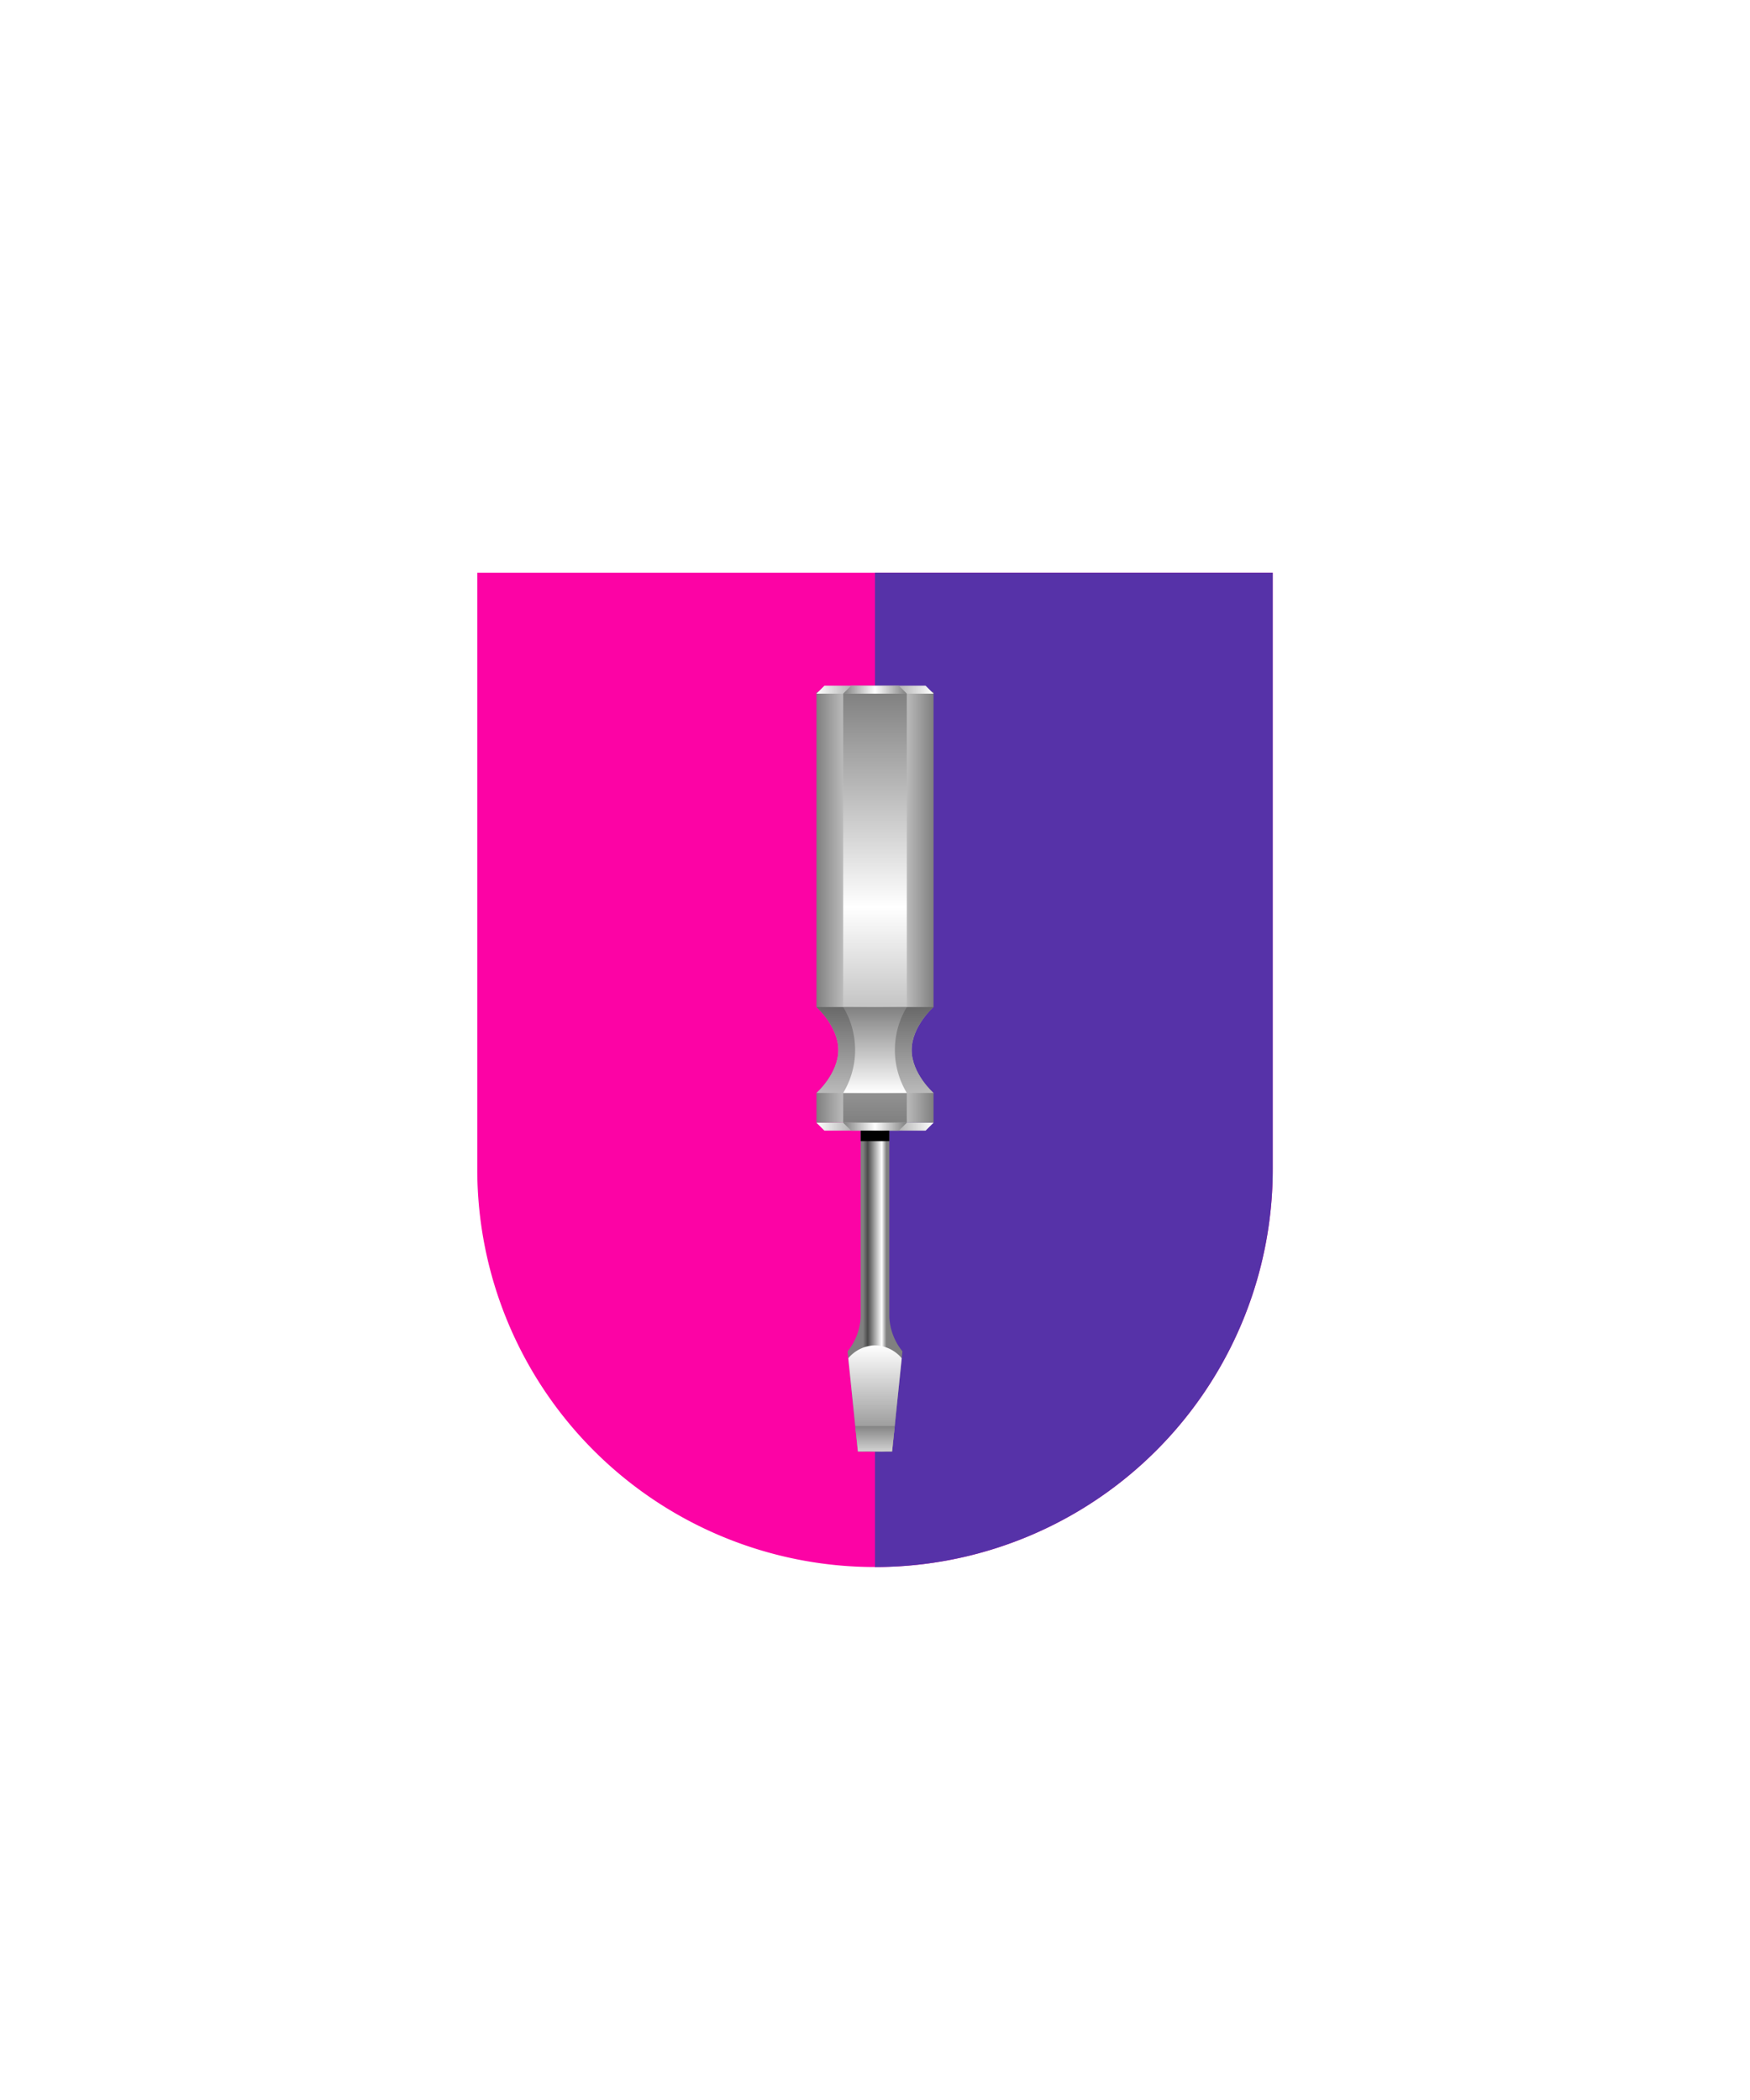 <svg xmlns="http://www.w3.org/2000/svg" xmlns:xlink="http://www.w3.org/1999/xlink" viewBox="0 0 220 264"><path d="M60 72v75a50 50 0 0 0 50 50 50 50 0 0 0 50-50V72Z" fill="#fc03a5"/><path d="M110 197a49.997 49.997 0 0 0 50-50V72h-50v125Z" fill="#5632a8"/><defs><filter id="h3-a" name="shadow"><feDropShadow dx="0" dy="2" stdDeviation="0"/></filter><linearGradient gradientUnits="userSpaceOnUse" id="h3-b" x1="108.49" x2="111.44" y1="157.35" y2="157.35"><stop offset="0" stop-color="gray"/><stop offset="0.2" stop-color="#4b4b4b"/><stop offset="0.8" stop-color="#fff"/><stop offset="1" stop-color="gray"/></linearGradient><linearGradient gradientTransform="matrix(1, 0, 0, -1, 0, 264)" gradientUnits="userSpaceOnUse" id="h3-c" x1="102.64" x2="117.36" y1="149.93" y2="149.93"><stop offset="0" stop-color="gray"/><stop offset="0.5" stop-color="#fff"/><stop offset="1" stop-color="gray"/></linearGradient><linearGradient gradientTransform="matrix(1, 0, 0, -1, 0, 264)" gradientUnits="userSpaceOnUse" id="h3-d" x1="110" x2="110" y1="137.32" y2="117.55"><stop offset="0" stop-color="#696969"/><stop offset="1" stop-color="#fff"/></linearGradient><linearGradient gradientTransform="matrix(1, 0, 0, 1, 0, 0)" id="h3-e" x1="110" x2="110" xlink:href="#h3-c" y1="87" y2="141.14"/><linearGradient gradientTransform="matrix(1, 0, 0, -1, 0, 264)" gradientUnits="userSpaceOnUse" id="h3-f" x1="110" x2="110" y1="137.4" y2="126.6"><stop offset="0" stop-color="gray"/><stop offset="1" stop-color="#fff"/></linearGradient><linearGradient id="h3-g" x1="110" x2="110" xlink:href="#h3-f" y1="81.53" y2="94.87"/><linearGradient gradientTransform="matrix(1, 0, 0, 1, 0, 0)" id="h3-h" x1="110" x2="110" xlink:href="#h3-f" y1="179.13" y2="184.28"/><linearGradient gradientUnits="userSpaceOnUse" id="h3-i" x1="102.64" x2="117.36" y1="114.17" y2="114.17"><stop offset="0" stop-color="#fff"/><stop offset="0.5" stop-color="gray"/><stop offset="1" stop-color="#fff"/></linearGradient><linearGradient gradientTransform="matrix(1, 0, 0, 1, 0, 0)" id="h3-j" x1="105.98" x2="114.02" xlink:href="#h3-c" y1="114.17" y2="114.17"/></defs><g filter="url(#h3-a)"><path d="M108.2,165.58a7.4,7.4,0,0,1-1.65,4.3l1.3,12.59h4.3l1.3-12.59a7.4,7.4,0,0,1-1.65-4.3V132.23h-3.6v33.35Z" fill="url(#h3-b)"/><path d="M102.64,126.6s2.75,2.42,2.75,5.4-2.75,5.4-2.75,5.4v3.74h14.72V137.4s-2.75-2.42-2.75-5.4,2.75-5.4,2.75-5.4V87H102.64v39.6Z" fill="url(#h3-c)"/><path d="M114.61,132c0-3,2.75-5.4,2.75-5.4H102.64s2.75,2.42,2.75,5.4-2.75,5.4-2.75,5.4h14.72S114.61,135,114.61,132Z" fill="url(#h3-d)"/><path d="M114,126.6h-8V87h8Zm0,10.8h-8v3.74h8Z" fill="url(#h3-e)"/><path d="M114,126.6h-8a10.47,10.47,0,0,1,0,10.8h8a10.47,10.47,0,0,1,0-10.8Z" fill="url(#h3-f)"/><path d="M110,169.13a4.52,4.52,0,0,0-3.36,1.62l1.21,11.72h4.3l1.21-11.72A4.52,4.52,0,0,0,110,169.13Z" fill="url(#h3-g)"/><path d="M107.52,179.28l.33,3.19h4.3l.33-3.19Z" fill="url(#h3-h)"/><path d="M117.36,87.2H102.64l1-1h12.72Zm0,53.94H102.64l1,1h12.72Z" fill="url(#h3-i)"/><path d="M114,87.2h-8l1-1h6Zm0,53.94h-8l1,1h6Z" fill="url(#h3-j)"/><path d="M111.8,142.14h-3.6v1.32h3.6Z"/></g></svg>